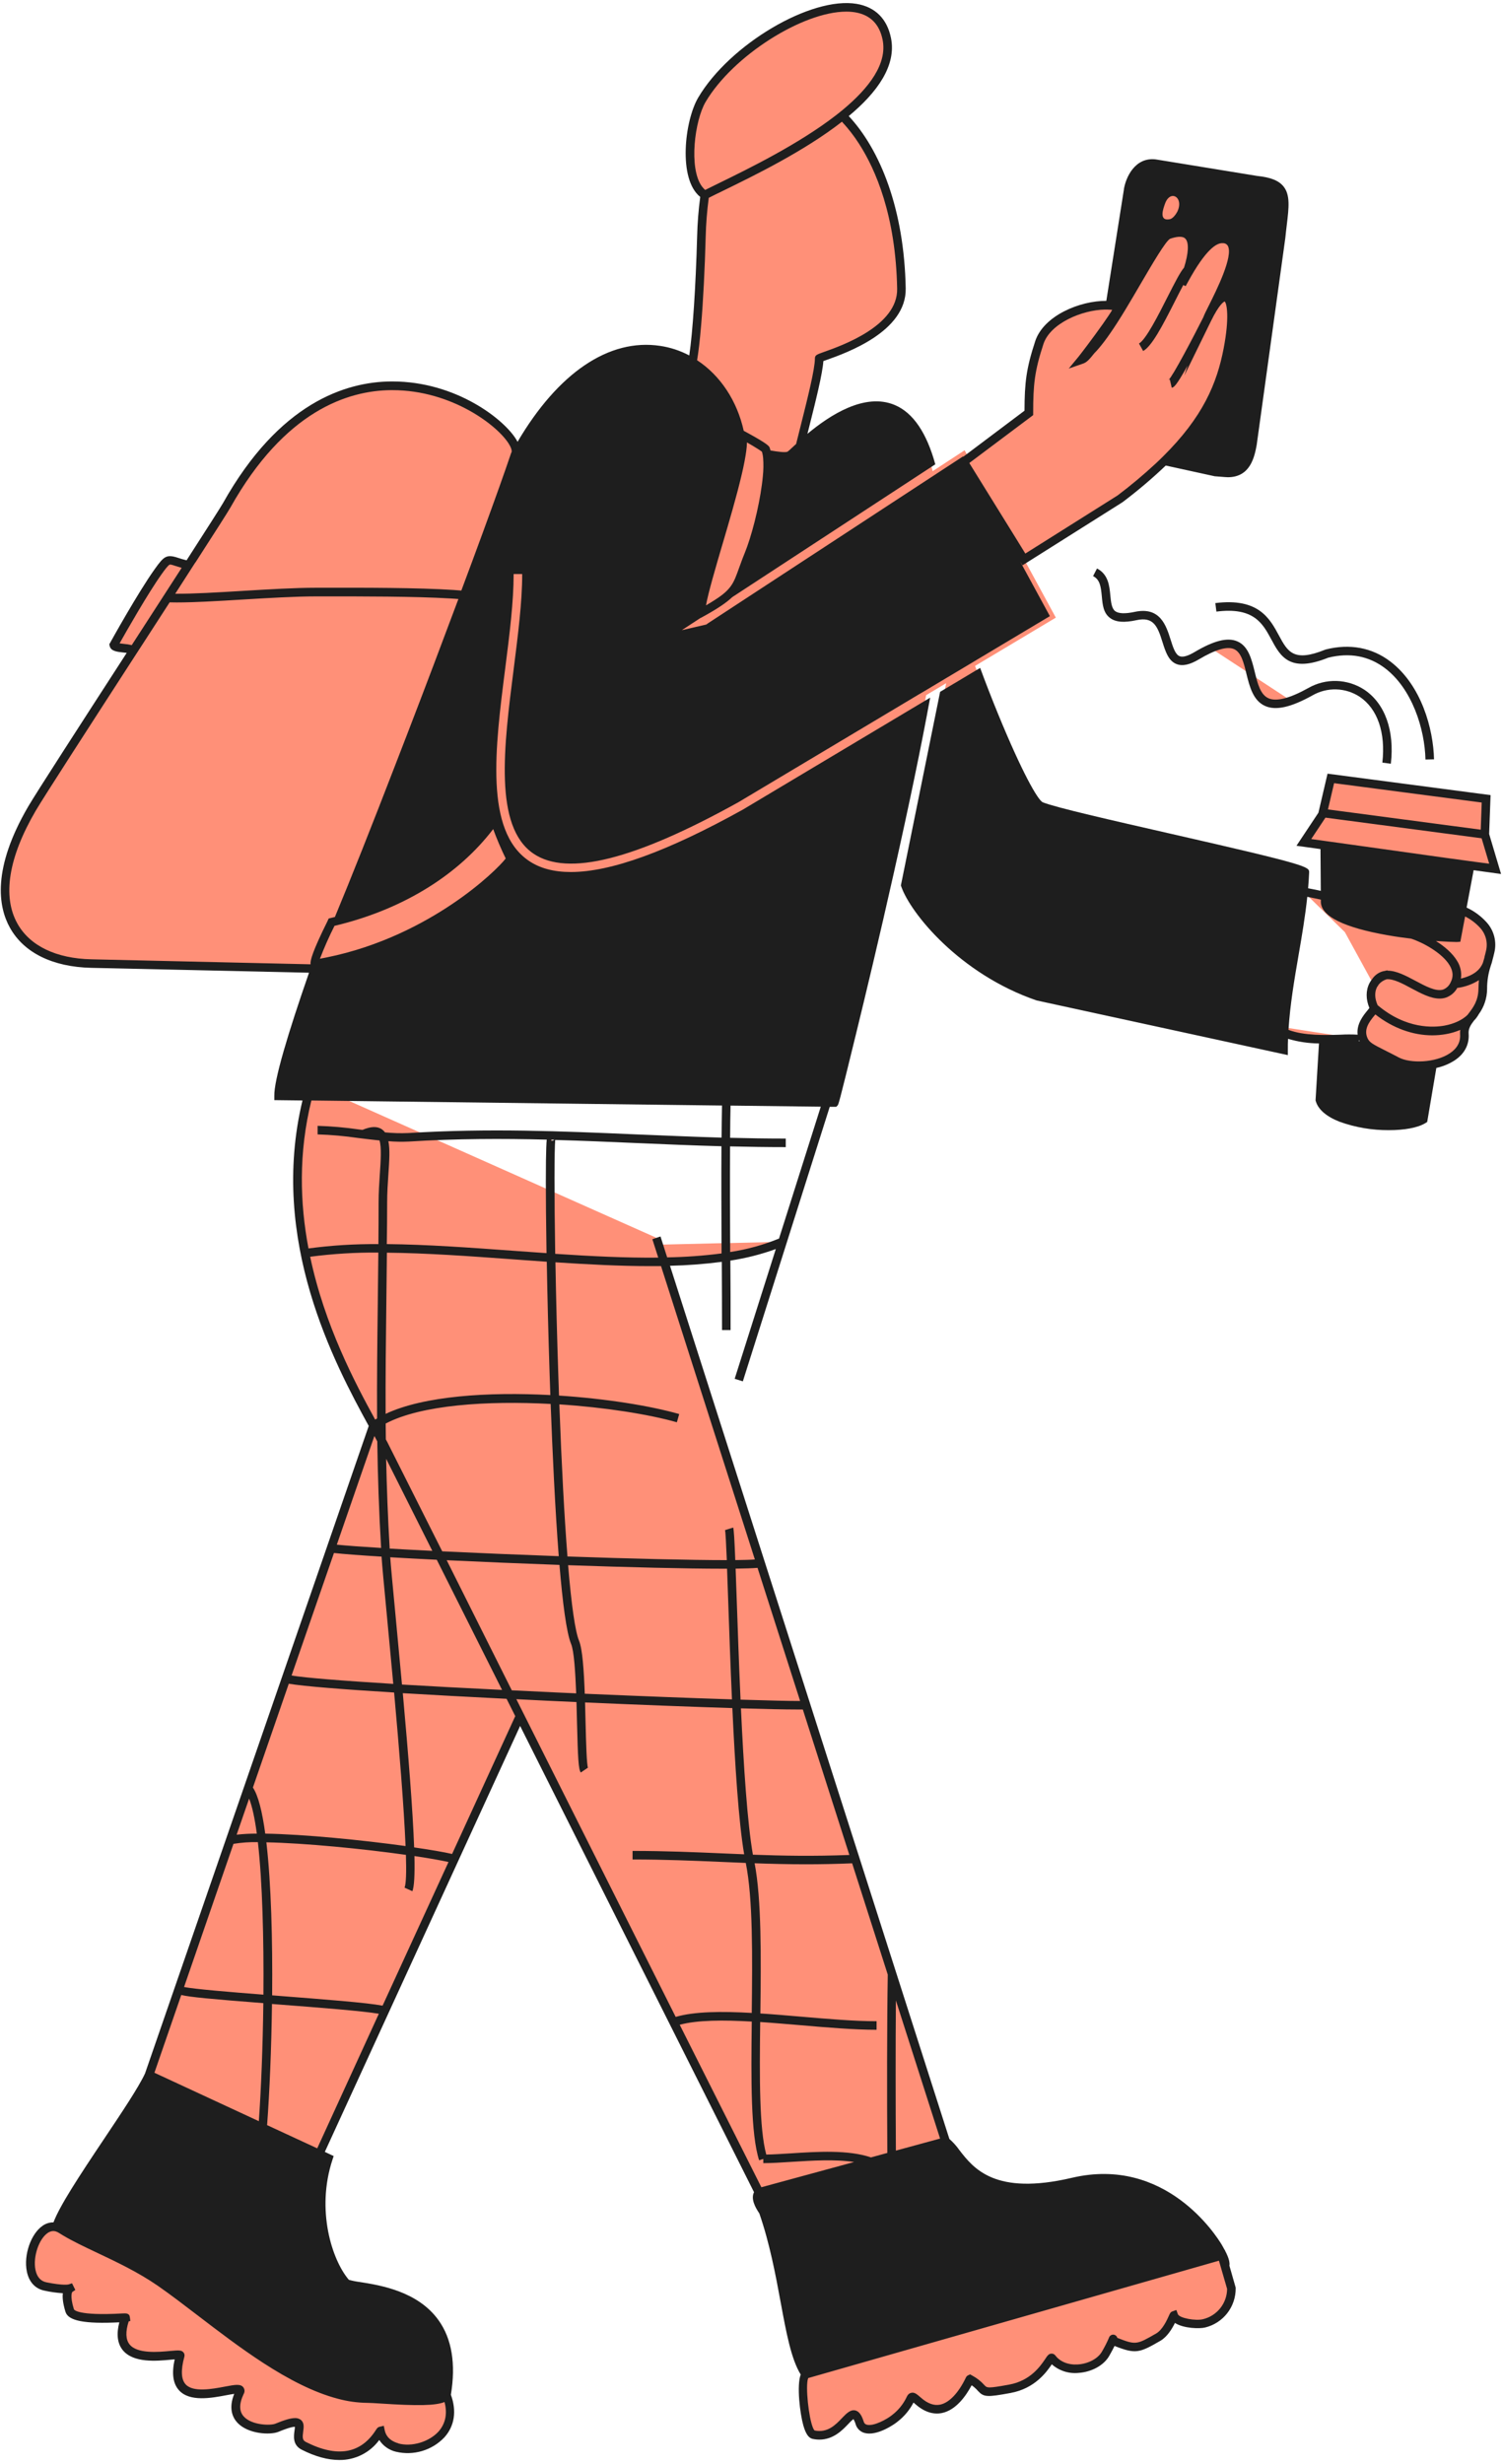 <svg width="150" height="246" viewBox="0 0 150 246" fill="none" xmlns="http://www.w3.org/2000/svg">
<g clip-path="url(#clip0_130_183)">
<path d="M90.41 88.372C91.309 90.967 96.083 96.879 103.662 99.478L128.185 104.808C128.185 104.237 128.206 103.669 128.235 103.104C130.715 104.21 134.514 103.521 135.743 103.73L128.273 102.575C128.631 97.3 130.114 92.264 130.318 87.09C130.346 86.399 106.688 81.603 103.989 80.479C102.792 79.98 99.376 71.98 97.376 66.483L105.443 61.663L102.273 55.841L111.866 49.793C113.422 48.623 114.905 47.361 116.308 46.012L121.374 47.119C121.39 47.119 122.506 47.213 122.642 47.213C124.366 47.213 124.808 45.872 125.094 44.358L127.951 23.711C128.325 19.957 129.034 18.337 125.509 17.976L115.388 16.327C113.159 16.055 112.665 18.969 112.677 18.971L110.863 30.466C108.444 30.302 104.625 31.676 103.801 34.193C102.907 36.933 102.758 38.264 102.758 41.207L96.748 45.724L96.331 44.956L93.142 47.042C90.375 35.724 82.663 42.007 79.887 44.539C80.704 41.202 81.803 37.15 81.803 35.78C81.803 35.597 90.108 33.594 90.016 28.812C89.862 20.712 87.328 14.777 84.112 11.565C87.048 9.207 89.094 6.56 88.558 3.889C87.099 -3.358 74.068 3.232 70.095 9.957C68.806 12.137 68.125 18.091 70.385 19.459C70.193 20.833 70.082 22.218 70.054 23.605C69.939 27.866 69.637 33.601 69.157 36.17C64.423 33.25 57.215 34.771 51.449 45.38C52.877 42.933 34.89 28.637 22.646 50.443C22.323 51.023 19.824 54.9 16.717 59.705C11.355 67.997 4.175 79.056 3.195 80.737C-2.589 90.645 1.714 96.045 9.124 96.21L31.457 96.708C29.259 102.996 27.787 107.826 27.824 109.417L30.767 109.453C29.328 115.031 29.516 120.349 30.46 125.127C31.933 132.508 35.257 138.595 37.32 142.364L37.282 142.389H37.334C37.612 142.896 37.868 143.361 38.091 143.78L38.106 144.024L37.282 142.389L14.888 207.175C13.397 210.401 6.533 219.375 5.639 222.343C3.345 221.732 1.716 227.698 4.538 228.272C8.853 229.152 5.854 227.148 6.959 230.681C7.341 231.903 12.894 231.323 12.508 231.402C10.55 237.058 18.139 234.658 17.985 235.192C16.152 241.865 24.604 237.442 23.937 238.839C22.212 242.447 26.688 242.787 27.645 242.385C31.641 240.735 28.725 243.363 30.337 244.182C36.006 247.06 37.856 242.735 37.987 242.704C38.69 246.134 46.665 244.416 44.602 239.117C46.548 227.73 35.194 228.647 34.556 227.913C32.859 225.961 31.053 220.808 32.809 215.473L31.885 215.056L51.906 171.382L50.79 169.185H50.85L75.787 218.891C75.555 219.167 75.42 219.642 76.204 220.789C78.483 227.292 78.571 234.357 80.45 237.056C79.824 237.646 80.381 242.895 81.215 243.075C84.266 243.742 84.996 239.288 85.843 241.894C86.312 243.338 88.719 241.99 89.388 241.423C91.522 239.628 90.562 238.729 91.707 239.728C94.796 242.422 96.821 237.555 96.852 237.542C98.852 238.656 97.292 239.15 100.848 238.501C103.976 237.93 104.861 235.192 105.04 235.429C106.387 237.202 109.513 236.583 110.408 235.012C111.603 232.898 110.871 233.607 111.38 233.807C113.465 234.626 113.674 234.51 115.664 233.358C116.629 232.802 117.159 231.212 117.213 231.194C117.497 231.976 119.547 232.155 120.237 231.982C121.023 231.792 121.721 231.341 122.217 230.703C122.713 230.064 122.977 229.276 122.967 228.468L122.308 226.201C122.861 225.575 117.282 215.479 107.128 217.859C97.1 220.211 96.095 214.95 94.425 213.824L85.395 185.605L66.321 125.97C68.388 125.947 70.451 125.79 72.498 125.5C72.51 128.003 72.523 130.462 72.523 132.8V125.5C74.459 125.243 76.352 124.731 78.154 123.978L72.523 124.114V114.02C74.467 114.072 76.439 114.103 78.46 114.103L72.523 113.941V109.957L83.326 110.087C83.338 110.087 89.474 86.009 92.492 69.403L94.49 68.21L90.41 88.372ZM110.537 32.508L110.435 33.159C110.001 33.8 109.513 34.404 108.975 34.963C108.717 35.223 108.408 35.753 108.02 35.886C108.145 35.749 109.516 33.966 110.537 32.508ZM38.106 143.803C38.248 144.07 38.379 144.32 38.494 144.549L43.708 154.96H43.612L38.1 144.028C38.108 143.951 38.106 143.878 38.106 143.803ZM44.571 239.181C44.285 239.525 43.307 239.653 42.118 239.675C43.438 239.536 44.356 239.336 44.56 239.181H44.571ZM50.571 168.723L43.806 155.304H43.901L50.633 168.72L50.571 168.723ZM72.496 113.936L64.364 113.711C67.034 113.824 69.728 113.936 72.485 114.009C72.46 117.271 72.473 120.706 72.485 124.105L65.772 124.266L65.551 123.578L55.378 119.048L55.09 113.457C54.984 113.44 54.938 115.526 54.948 118.856L42.771 113.434C44.796 113.34 46.779 113.294 48.736 113.284L42.02 113.1L33.887 109.478L72.537 109.957C72.513 111.236 72.496 112.57 72.485 113.936H72.496Z" fill="#FF9078"/>
<path d="M142.141 111.751L143.021 106.537L139.355 106.664L136.031 104.391L132.152 104.168L131.81 109.799C132.519 112.351 140.022 113.085 142.141 111.751Z" fill="#FF9078"/>
<path d="M132.907 77.718L132.073 81.313L130.217 84.107L132.302 84.397L132.338 89.48C131.866 89.359 131.201 89.209 130.181 89.029L134.31 93.065L137.174 98.293C136.828 98.919 136.807 99.743 137.226 100.616C137.364 100.902 135.412 102.155 136.183 103.83C136.527 104.572 137.205 104.735 139.52 105.953C141.449 106.973 146.469 106.276 146.252 103.225C146.206 102.566 146.511 102.105 146.878 101.611C147.046 101.446 147.19 101.257 147.305 101.05V101.05C147.806 100.382 148.08 99.572 148.087 98.737C148.089 97.893 148.23 97.054 148.504 96.255C148.569 96.088 148.619 95.915 148.655 95.738C148.713 95.53 148.771 95.309 148.83 95.046C149.268 93.104 147.968 91.749 146.002 90.875L146.836 86.414L149.32 86.758L148.292 83.317L148.423 79.755L132.907 77.718ZM138.394 97.346C137.985 97.462 137.621 97.7 137.351 98.028C137.463 97.844 137.615 97.687 137.795 97.569C137.976 97.451 138.18 97.375 138.394 97.346V97.346Z" fill="#FF9078"/>
<path d="M109.651 57.332C109.561 57.26 109.464 57.196 109.361 57.142L109.651 57.332Z" fill="#FF9078"/>
<path d="M120.94 64.727L124.923 67.334C124.444 65.376 124.047 63.386 120.94 64.727Z" fill="#FF9078"/>
<path d="M128.942 69.962L124.93 67.334C125.391 69.192 125.945 71.023 128.942 69.962Z" fill="#FF9078"/>
<path d="M48.74 113.294L55.095 113.467L64.365 113.711C59.164 113.503 54.052 113.261 48.74 113.294Z" fill="#FF9078"/>
<path d="M18.828 56.427C16.742 55.982 17.013 55.367 15.797 57.073C14.129 59.413 11.368 64.391 11.368 64.391C11.455 64.808 12.892 64.618 13.32 64.944L18.828 56.427Z" fill="#FF9078"/>
<path d="M132.577 77.242L131.666 81.14L129.474 84.439L131.874 84.771L131.904 88.942C131.564 88.865 131.149 88.777 130.636 88.683C130.679 88.164 130.717 87.64 130.738 87.121C130.761 86.533 130.765 86.393 116.765 83.204C111.151 81.924 105.347 80.602 104.139 80.099C103.643 79.891 102.039 77.05 99.691 71.323C99.036 69.728 98.415 68.124 97.885 66.683L97.509 66.906L97.138 67.129L94.88 68.479L94.383 68.775L93.887 69.071L89.991 88.287L89.968 88.401L90.006 88.512C90.93 91.177 95.845 97.25 103.524 99.882L128.613 105.34V104.808C128.613 104.443 128.613 104.078 128.633 103.713C129.636 104.012 130.676 104.167 131.722 104.174L131.38 109.855L131.399 109.924C131.632 110.758 132.462 111.48 133.797 111.999C135.372 112.562 137.034 112.844 138.706 112.833C140.229 112.833 141.601 112.597 142.366 112.118L142.529 112.016L143.443 106.62C144.078 106.483 144.685 106.236 145.236 105.89C146.252 105.229 146.746 104.297 146.669 103.198C146.633 102.7 146.861 102.343 147.197 101.901C147.386 101.71 147.548 101.493 147.678 101.257C148.211 100.53 148.502 99.655 148.512 98.754C148.505 97.954 148.631 97.159 148.886 96.401L148.898 96.358C148.96 96.194 149.01 96.026 149.046 95.855C149.105 95.647 149.165 95.409 149.226 95.138C149.361 94.602 149.361 94.042 149.226 93.506C149.091 92.971 148.825 92.477 148.452 92.07C147.894 91.455 147.218 90.959 146.465 90.61L147.167 86.879L149.906 87.259L148.715 83.263L148.859 79.382L132.577 77.242ZM147.334 86.049L144.275 85.632L134.809 84.306L132.723 84.016L132.306 83.957L131.876 83.897L130.948 83.77L132.369 81.632L147.964 83.692L148.721 86.231L147.334 86.049ZM147.974 80.124L147.876 82.835L132.619 80.812L133.232 78.191L147.974 80.124ZM128.677 102.821C128.838 100.27 129.27 97.757 129.691 95.313C130.018 93.423 130.348 91.486 130.554 89.536C131.124 89.642 131.562 89.745 131.91 89.82V90.103C131.999 91.503 134.235 92.606 138.554 93.367C139.351 93.509 140.154 93.621 140.919 93.713C142.068 94.078 144.022 95.131 144.767 96.372C145.121 96.965 145.159 97.515 144.88 98.053C144.809 98.222 144.705 98.376 144.573 98.504C144.441 98.632 144.285 98.732 144.114 98.798C143.403 99.019 142.36 98.46 141.351 97.92C140.408 97.417 139.441 96.9 138.56 96.912V96.871C138.469 96.889 138.381 96.91 138.296 96.935C138.201 96.949 138.108 96.97 138.016 96.998C137.602 97.136 137.247 97.412 137.011 97.78C136.913 97.901 136.827 98.033 136.756 98.172C136.392 98.894 136.396 99.763 136.756 100.635C136.711 100.696 136.648 100.771 136.592 100.844C136.175 101.348 135.453 102.212 135.582 103.3C135.019 103.268 134.454 103.268 133.891 103.3C132.377 103.346 130.262 103.417 128.677 102.821ZM135.72 103.82C135.735 103.863 135.753 103.907 135.772 103.951H135.697L135.72 103.82ZM145.816 103.254C145.87 104.036 145.518 104.681 144.773 105.169C143.313 106.128 140.846 106.174 139.714 105.586C139.159 105.292 138.69 105.056 138.314 104.867C137.092 104.251 136.767 104.074 136.577 103.663C136.177 102.798 136.696 102.066 137.259 101.39L137.353 101.279C139.088 102.641 141.086 103.365 143.038 103.365C143.505 103.365 143.97 103.323 144.429 103.24C144.911 103.154 145.382 103.015 145.833 102.823C145.812 102.966 145.807 103.11 145.816 103.254V103.254ZM147.649 98.727C147.624 99.93 147.126 100.581 146.642 101.213L146.548 101.334C146.041 101.828 145.224 102.216 144.268 102.393C143.207 102.589 140.439 102.777 137.578 100.353C137.284 99.697 137.259 99.061 137.516 98.554C137.516 98.535 137.539 98.516 137.549 98.495H137.566C137.603 98.424 137.645 98.354 137.691 98.287C137.897 98.042 138.169 97.862 138.475 97.77C139.14 97.705 140.058 98.187 140.948 98.671C141.897 99.177 142.871 99.697 143.768 99.697C143.971 99.698 144.174 99.668 144.369 99.609C144.876 99.439 145.299 99.079 145.549 98.606V98.633C146.312 98.531 147.044 98.267 147.695 97.857C147.674 98.112 147.657 98.395 147.649 98.727V98.727ZM147.812 92.631C148.095 92.938 148.297 93.311 148.4 93.716C148.502 94.121 148.501 94.545 148.398 94.95C148.352 95.159 148.306 95.334 148.26 95.503C148.26 95.542 148.246 95.584 148.239 95.626C148.185 95.817 148.133 95.991 148.083 96.153C147.831 96.754 147.259 97.375 145.897 97.697C145.986 97.081 145.85 96.454 145.514 95.93C145.059 95.173 144.262 94.489 143.401 93.947C144.41 94.02 145.159 94.047 145.422 94.047H145.509L145.839 94.024L146.316 91.499C146.88 91.781 147.387 92.165 147.812 92.631Z" fill="#1E1E1E"/>
<path d="M123.403 228.451V228.391L122.777 226.199C122.821 225.959 122.777 225.523 122.344 224.704L122.325 224.641H122.31C122.229 224.485 122.135 224.316 122.025 224.13C121.478 223.212 116.412 215.231 107.049 217.427C99.353 219.233 97.224 216.485 95.814 214.666C95.525 214.255 95.188 213.879 94.811 213.546L66.911 126.372C68.641 126.333 70.367 126.202 72.083 125.98C72.096 128.353 72.106 130.606 72.106 132.793H72.961C72.961 130.566 72.961 128.274 72.938 125.855C74.486 125.621 76.006 125.234 77.478 124.702L73.37 137.655L74.185 137.911L82.863 110.499H83.516L83.643 110.372C83.733 110.283 83.774 110.241 85.478 103.265C86.412 99.451 87.82 93.582 89.232 87.288C90.795 80.336 92.015 74.458 92.892 69.653L92.4 69.947L91.908 70.241L74.202 80.821C66.694 84.992 61.005 87.061 57.007 87.061C55.307 87.061 53.909 86.687 52.813 85.941C48.386 82.942 49.441 74.679 50.461 66.679C50.894 63.282 51.295 60.074 51.295 57.313H52.15C52.15 60.128 51.733 63.361 51.301 66.787C50.315 74.527 49.293 82.529 53.284 85.231C56.679 87.526 63.378 85.847 73.766 80.078L91.745 69.336L92.104 69.127L92.137 69.109L92.596 68.835L93.086 68.541L94.11 67.93L94.606 67.632L95.103 67.336L96.834 66.303L97.207 66.08L97.58 65.855L104.848 61.513L101.881 56.062L102.114 56.439L102.356 56.287L102.719 56.057L102.819 55.995L112.077 50.156L112.108 50.135C113.615 49 115.055 47.78 116.421 46.479L121.328 47.553H121.361L121.624 47.574C122.216 47.622 122.533 47.645 122.625 47.645C124.894 47.645 125.288 45.559 125.499 44.441L128.36 23.765C128.406 23.294 128.46 22.856 128.508 22.45C128.717 20.719 128.863 19.469 128.185 18.621C127.712 18.03 126.898 17.703 125.549 17.565L115.424 15.914C113.324 15.659 112.421 17.751 112.239 18.892C112.238 18.904 112.238 18.915 112.239 18.927L110.485 30.037C107.87 30.016 104.229 31.497 103.38 34.072C102.485 36.812 102.323 38.187 102.314 41.004L96.892 45.079L96.798 45.15L96.452 45.409L96.2 45.599L96.181 45.563L93.624 47.232L93.251 47.478L92.876 47.722L88.767 50.408L88.379 50.662L70.652 62.262C70.595 62.325 70.516 62.365 70.431 62.374L68.091 62.915L69.954 61.697V61.707L70.304 61.515C71.687 60.75 72.546 60.168 73.126 59.617L92.669 46.837L93.038 46.596L93.405 46.356C92.536 43.194 91.186 41.211 89.366 40.439C86.337 39.154 82.813 41.499 80.636 43.313C80.688 43.104 80.738 42.906 80.79 42.702C81.48 39.951 82.135 37.342 82.227 36.049L82.544 35.937C84.521 35.236 90.534 33.104 90.45 28.796C90.3 20.9 87.914 14.967 84.761 11.588C87.603 9.228 89.532 6.558 88.982 3.805C88.596 1.882 87.412 0.702 85.555 0.387C81.005 -0.382 72.871 4.423 69.731 9.738C68.373 12.033 67.689 17.884 69.929 19.659C69.756 20.963 69.653 22.275 69.62 23.59C69.48 28.712 69.176 33.161 68.836 35.488C67.93 35.008 66.949 34.685 65.935 34.533C60.8 33.755 55.716 37.259 51.687 44.11C51.662 44.06 51.633 44.01 51.603 43.957C50.415 41.899 45.556 38.083 39.18 38.083H39.078C34.504 38.112 27.877 40.241 22.273 50.224C22.037 50.641 20.605 52.873 18.632 55.941C18.279 55.853 18.006 55.766 17.781 55.693C16.636 55.317 16.377 55.519 15.449 56.823C13.781 59.157 11.107 63.978 10.995 64.183L10.917 64.32L10.949 64.477C11.059 65.013 11.687 65.077 12.294 65.14C12.392 65.15 12.525 65.163 12.655 65.181C8.077 72.255 3.595 79.19 2.824 80.51C-0.809 86.735 -0.175 90.535 0.995 92.627C2.39 95.129 5.274 96.541 9.113 96.627L30.861 97.113C28.753 103.188 27.357 107.828 27.395 109.417V109.834L30.208 109.868C26.844 123.861 33.426 136.162 36.824 142.364L14.482 207.014C13.835 208.403 12.173 210.885 10.415 213.513C7.835 217.365 5.971 220.214 5.339 221.878C4.954 221.871 4.577 221.987 4.263 222.209C3.09 223.006 2.35 225.129 2.678 226.766C2.886 227.821 3.512 228.505 4.442 228.693C5.046 228.827 5.66 228.912 6.277 228.95C6.223 229.367 6.277 229.955 6.54 230.812C6.821 231.711 8.434 232.026 11.916 231.855C11.614 233.025 11.722 233.94 12.235 234.603C13.289 235.942 15.647 235.719 17.057 235.586L17.445 235.552C17.13 236.973 17.278 237.99 17.889 238.654C18.965 239.821 21.143 239.408 22.582 239.137C22.851 239.087 23.157 239.029 23.391 238.998C22.805 240.457 23.232 241.375 23.718 241.888C24.792 243.025 27.001 243.119 27.797 242.791C28.899 242.337 29.301 242.28 29.449 242.289C29.445 242.412 29.432 242.536 29.412 242.658C29.337 243.198 29.203 244.105 30.133 244.574C31.485 245.26 32.744 245.6 33.887 245.6C34.663 245.609 35.429 245.432 36.123 245.084C36.816 244.737 37.417 244.229 37.875 243.602C38.258 244.195 38.856 244.615 39.543 244.777C40.405 244.982 41.306 244.956 42.156 244.703C43.005 244.451 43.774 243.979 44.383 243.335C45.397 242.209 45.622 240.704 45.028 239.085C45.537 235.999 45.122 233.494 43.793 231.642C41.72 228.749 37.971 228.153 35.954 227.834C35.578 227.787 35.206 227.713 34.84 227.613C33.157 225.644 31.545 220.654 33.203 215.617L33.322 215.256L32.44 214.839L51.943 172.314L75.301 218.862C74.969 219.546 75.42 220.374 75.831 220.979C76.873 223.982 77.455 227.11 77.966 229.876C78.525 232.898 79.009 235.523 79.964 237.069C79.547 238.166 79.895 240.975 80.223 242.14C80.463 242.975 80.742 243.392 81.134 243.488C81.365 243.539 81.601 243.565 81.837 243.565C83.234 243.565 84.15 242.601 84.727 241.992C84.88 241.82 85.047 241.66 85.226 241.515C85.323 241.672 85.398 241.843 85.447 242.022C85.507 242.231 85.621 242.422 85.776 242.576C85.931 242.73 86.123 242.841 86.333 242.9C87.545 243.244 89.305 242.065 89.67 241.744C90.317 241.237 90.849 240.597 91.228 239.867L91.436 240.042C92.302 240.8 93.188 241.085 94.068 240.91C95.482 240.62 96.483 239.179 97.034 238.14C97.266 238.298 97.477 238.486 97.66 238.699C98.239 239.325 98.546 239.35 100.926 238.908C103.343 238.466 104.517 236.822 105.04 236.047C105.401 236.366 105.823 236.607 106.282 236.755C106.74 236.903 107.224 236.954 107.703 236.906C109.036 236.816 110.244 236.145 110.78 235.198C111.024 234.764 111.197 234.445 111.305 234.214C113.424 235.048 113.795 234.906 115.879 233.703C116.579 233.298 117.053 232.487 117.338 231.917C118.208 232.476 119.806 232.508 120.348 232.372C121.226 232.161 122.006 231.658 122.561 230.946C123.116 230.234 123.413 229.354 123.403 228.451V228.451ZM96.865 46.178L97.211 45.92L97.305 45.849L103.18 41.444V41.236C103.18 38.374 103.32 37.052 104.202 34.354C104.886 32.268 108.077 30.94 110.36 30.906C110.508 30.906 110.65 30.906 110.79 30.917C110.886 30.917 110.98 30.925 111.071 30.942C110.978 31.104 110.846 31.309 110.692 31.538C110.538 31.768 110.337 32.062 110.131 32.354C109.178 33.703 107.922 35.355 107.701 35.622L106.732 36.796L108.173 36.297C108.558 36.164 108.844 35.809 109.074 35.526C109.153 35.428 109.228 35.334 109.282 35.271C109.432 35.123 109.587 34.95 109.743 34.767C109.899 34.583 110.1 34.335 110.283 34.093C110.467 33.851 110.65 33.597 110.838 33.325C111.858 31.866 112.942 30.001 113.939 28.293C115.049 26.397 116.427 24.037 116.859 23.836C117.386 23.655 118.079 23.505 118.385 23.836C118.757 24.229 118.692 25.311 118.246 26.719C117.87 27.154 117.368 28.135 116.602 29.638C115.691 31.44 114.444 33.907 113.747 34.297L114.164 35.044C115.021 34.564 116.031 32.66 117.363 30.024C117.639 29.48 117.918 28.927 118.171 28.456L118.408 28.568L118.602 28.212C120.419 24.865 121.522 24.224 122.123 24.279C122.221 24.274 122.319 24.296 122.406 24.342C122.493 24.388 122.566 24.457 122.617 24.541C123.192 25.584 121.468 29.006 120.74 30.47C120.46 31.027 120.254 31.436 120.171 31.676C119.159 33.688 117.119 37.565 116.702 37.932C116.739 37.907 116.78 37.888 116.823 37.878L117.017 38.712C117.226 38.664 117.42 38.616 118.602 36.493L118.275 37.499L120.946 32.037C121.766 30.368 122.214 30.128 122.304 30.097C122.527 30.306 122.79 31.707 122.206 34.764C121.528 38.31 120.12 41.636 116.158 45.563C116.039 45.682 115.918 45.801 115.793 45.92L115.418 46.276C114.204 47.401 112.934 48.464 111.614 49.461L102.417 55.252L102.396 55.265L101.528 53.857L97.512 47.376L96.805 46.231L96.865 46.178ZM117.562 21.152C117.428 21.417 117.115 21.826 116.838 21.882C115.662 22.122 116.196 20.773 116.339 20.356C116.861 18.856 118.285 19.703 117.562 21.159V21.152ZM117.624 231.025L117.478 230.624L117.078 230.768C116.894 230.833 116.838 230.964 116.74 231.185C116.567 231.571 116.114 232.597 115.459 232.971C113.526 234.086 113.439 234.138 111.582 233.406C111.56 233.322 111.512 233.246 111.446 233.189C111.379 233.132 111.296 233.096 111.209 233.087C111.106 233.078 111.004 233.105 110.919 233.164C110.834 233.223 110.772 233.309 110.744 233.408C110.54 233.882 110.306 234.342 110.043 234.785C109.651 235.477 108.692 235.99 107.653 236.061C106.696 236.126 105.872 235.798 105.391 235.162C105.347 235.104 105.289 235.056 105.223 235.025C105.157 234.993 105.084 234.978 105.011 234.981C104.738 234.981 104.594 235.19 104.385 235.513C103.908 236.218 102.915 237.684 100.784 238.074C98.652 238.464 98.573 238.416 98.304 238.122C97.955 237.73 97.538 237.405 97.074 237.16L96.88 237.054L96.671 237.15C96.562 237.205 96.479 237.3 96.438 237.415C95.712 238.92 94.784 239.89 93.891 240.072C93.286 240.197 92.64 239.969 91.993 239.398C91.558 239.018 91.336 238.829 91.024 238.889C90.711 238.95 90.606 239.179 90.5 239.408C90.171 240.066 89.698 240.641 89.117 241.091C88.6 241.525 87.228 242.268 86.561 242.076C86.484 242.057 86.415 242.017 86.36 241.961C86.306 241.904 86.268 241.834 86.252 241.757C86.093 241.269 85.868 240.758 85.407 240.651C84.946 240.545 84.538 240.941 84.1 241.402C83.455 242.082 82.652 242.923 81.349 242.654C80.905 242.222 80.5 239.183 80.621 237.878C80.629 237.719 80.661 237.562 80.715 237.413H80.742L81.218 237.277L121.73 225.703L121.837 226.068L121.968 226.518L122.095 226.96L122.548 228.518C122.541 229.218 122.301 229.896 121.866 230.443C121.43 230.991 120.824 231.378 120.143 231.542C119.426 231.73 117.774 231.446 117.624 231.031V231.025ZM89.47 214.712C89.439 210.018 89.434 204.328 89.47 199.721L93.883 213.509L89.47 214.712ZM88.617 214.943L86.982 215.39C84.717 214.618 81.612 214.816 78.999 214.985C78.11 215.041 77.266 215.096 76.525 215.108C75.818 212.518 75.852 207.379 75.918 201.874C77.24 201.961 78.602 202.082 79.954 202.193C82.577 202.418 85.29 202.649 87.541 202.649V201.794C85.326 201.794 82.744 201.573 80.033 201.342C78.663 201.225 77.278 201.106 75.935 201.019C76.002 195.425 76.06 189.68 75.362 186.024C77.03 186.082 78.698 186.126 80.479 186.126C81.939 186.126 83.464 186.097 85.101 186.028L88.659 197.144C88.577 202.136 88.577 209.298 88.615 214.95L88.617 214.943ZM39.476 161.021C39.222 158.362 39.024 156.257 38.971 155.475C40.371 155.557 41.941 155.64 43.62 155.724L50.139 168.716C46.386 168.533 43.026 168.353 40.144 168.182C39.931 165.849 39.706 163.438 39.476 161.021ZM38.581 130.222C38.602 128.537 38.621 126.818 38.638 125.065C42.634 125.102 46.957 125.417 51.199 125.726L54.605 125.97C54.669 129.542 54.765 133.402 54.886 137.1C54.909 137.79 54.934 138.52 54.961 139.281C48.771 138.95 42.315 139.361 38.511 141.158C38.494 137.496 38.536 133.905 38.581 130.222V130.222ZM38.663 120.051C38.663 119.083 38.725 118.143 38.788 117.234C38.88 115.878 38.955 114.754 38.788 113.934C39.462 113.991 40.138 114.003 40.813 113.972C45.61 113.674 50.123 113.667 54.6 113.778C54.532 114.524 54.486 116.328 54.525 120.919C54.538 122.239 54.556 123.646 54.579 125.11L51.243 124.873C46.986 124.562 42.65 124.247 38.627 124.207C38.651 122.848 38.663 121.462 38.663 120.051V120.051ZM55.038 113.884L55.053 113.788H55.364C55.319 113.826 55.267 113.854 55.211 113.871C55.155 113.887 55.096 113.892 55.038 113.884ZM55.81 155.367C51.814 155.223 47.752 155.054 44.164 154.883L38.876 144.368C38.773 144.159 38.667 143.94 38.534 143.707C38.534 143.177 38.521 142.65 38.517 142.124C42.083 140.247 48.684 139.83 54.992 140.168C55.17 144.904 55.434 150.641 55.801 155.367H55.81ZM38.563 145.644L43.174 154.835C41.637 154.76 40.204 154.683 38.917 154.61C38.734 151.49 38.623 148.524 38.563 145.644ZM44.611 155.769C48.112 155.936 52.029 156.099 55.872 156.237C56.185 160.005 56.571 163.008 57.036 164.136C57.326 164.837 57.453 166.866 57.541 169.06L55.455 168.967C53.957 168.9 52.508 168.83 51.111 168.758L44.611 155.769ZM72.723 159.847C72.823 162.766 72.944 166.212 73.099 169.663C69.218 169.538 64.081 169.344 58.398 169.098C58.312 166.758 58.169 164.637 57.827 163.809C57.441 162.873 57.069 160.264 56.734 156.266C62.752 156.474 68.525 156.616 72.206 156.616H72.609C72.644 157.594 72.684 158.695 72.723 159.847ZM57.57 169.93C57.591 170.631 57.608 171.334 57.624 172.001C57.714 175.605 57.77 176.627 58 176.964L58.709 176.483L58.725 176.514C58.584 176.172 58.529 173.945 58.479 171.98C58.463 171.319 58.446 170.639 58.427 169.968C63.898 170.207 69.128 170.406 73.138 170.531C73.403 176.251 73.764 181.886 74.317 185.129L72.127 185.037C69.332 184.916 66.44 184.791 63.172 184.791V185.646C66.423 185.646 69.303 185.771 72.089 185.89L74.477 185.99C75.199 189.536 75.14 195.327 75.074 200.966C72.089 200.798 69.362 200.814 67.478 201.363L51.566 169.644C53.56 169.749 55.576 169.842 57.57 169.93ZM75.19 185.169C74.636 182.011 74.264 176.339 73.996 170.558C76.431 170.629 78.342 170.67 79.476 170.67C79.76 170.67 79.993 170.67 80.175 170.67L84.823 185.196C81.24 185.334 78.187 185.279 75.19 185.169ZM73.956 169.69C73.799 166.222 73.68 162.758 73.578 159.817C73.535 158.566 73.497 157.498 73.464 156.61C74.431 156.599 75.18 156.572 75.653 156.531L79.906 169.822C78.988 169.828 76.886 169.782 73.956 169.69V169.69ZM75.386 155.696C74.936 155.73 74.273 155.749 73.43 155.757C73.347 153.644 73.291 152.743 73.222 152.506L72.406 152.762C72.458 152.971 72.519 154.122 72.584 155.761C68.961 155.761 62.949 155.615 56.671 155.396C56.362 151.475 56.087 146.345 55.86 140.21C60.448 140.51 64.782 141.198 67.597 141.997L67.831 141.175C64.896 140.341 60.475 139.634 55.827 139.332C55.806 138.745 55.785 138.153 55.766 137.551C55.626 133.398 55.53 129.463 55.47 126.026C58.686 126.235 61.877 126.406 64.903 126.406C65.278 126.406 65.647 126.406 66.016 126.406L75.386 155.696ZM66.627 125.532L65.962 123.446L65.149 123.722L65.737 125.557C62.467 125.592 58.974 125.415 55.447 125.179C55.347 119.15 55.361 114.814 55.447 113.811C58.158 113.886 60.869 114.003 63.622 114.122C66.375 114.241 69.174 114.36 72.048 114.439C72.025 117.905 72.048 121.557 72.06 125.138C70.259 125.372 68.446 125.503 66.629 125.532H66.627ZM77.799 123.655C76.232 124.294 74.595 124.745 72.921 124.998C72.903 121.465 72.886 117.868 72.909 114.454C74.732 114.497 76.584 114.527 78.471 114.527V113.672C76.594 113.672 74.738 113.642 72.915 113.596C72.915 112.502 72.938 111.428 72.957 110.381L81.968 110.489L77.799 123.655ZM9.132 95.776C5.608 95.699 2.982 94.433 1.741 92.212C0.219 89.501 0.849 85.597 3.562 80.95C4.327 79.64 8.838 72.664 13.428 65.567L13.77 65.04L14.29 64.239C15.195 62.837 16.091 61.455 16.942 60.137C17.17 60.137 17.403 60.147 17.651 60.147C19.453 60.147 21.81 60.005 24.281 59.855C26.832 59.703 29.47 59.544 31.555 59.544H32.723C35.806 59.544 41.424 59.53 45.028 59.753L45.474 59.782L45.779 59.805C44.191 64.053 42.442 68.689 40.707 73.188C40.29 74.278 39.873 75.361 39.455 76.427C37.161 82.374 34.99 87.843 33.445 91.551L33.299 91.584L33.028 91.651L32.83 91.697L32.74 91.876V91.895C31.184 95.023 30.963 95.93 31.013 96.274L9.132 95.776ZM19.522 56.151C21.42 53.207 22.782 51.079 23.017 50.658C28.421 41.033 34.738 38.979 39.076 38.952H39.188C45.145 38.952 49.804 42.552 50.867 44.4C51.128 44.85 51.124 45.094 51.076 45.169L51.038 45.248C51.036 45.259 51.032 45.27 51.028 45.28C50.727 46.172 50.337 47.292 49.874 48.593C48.888 51.355 47.566 54.971 46.071 58.961L45.783 58.938L45.337 58.904C41.758 58.664 36.102 58.675 32.709 58.681H31.555C29.445 58.681 26.794 58.84 24.231 58.994C21.668 59.148 19.282 59.294 17.499 59.279L19.168 56.681L19.518 56.139L19.522 56.151ZM45.117 90.283C42.35 92.141 38 94.504 32.605 95.59L32.285 95.653L32.077 95.692L31.95 95.719C32.381 94.597 32.868 93.498 33.41 92.424H33.441L33.541 92.401L34.06 92.272C40.463 90.627 45.812 87.284 49.253 82.775C49.621 83.774 50.038 84.754 50.504 85.711C50.033 86.329 48.127 88.268 45.117 90.283ZM85.412 1.232C86.909 1.486 87.829 2.41 88.144 3.976C88.621 6.36 86.807 8.773 84.146 10.981L83.797 11.263C83.687 11.353 83.572 11.442 83.457 11.53C79.728 14.414 74.698 16.869 71.82 18.276L70.942 18.708L70.477 18.938L70.425 18.965C70.301 18.858 70.19 18.738 70.094 18.606C68.763 16.788 69.382 12.014 70.467 10.176C73.205 5.542 80.185 1.161 84.511 1.161C84.812 1.159 85.114 1.183 85.412 1.232V1.232ZM70.016 32.514C70.225 30.074 70.388 26.833 70.475 23.626C70.508 22.33 70.61 21.036 70.782 19.751C71.178 19.542 71.653 19.319 72.196 19.054C75.351 17.513 80.344 15.075 84.083 12.153C84.715 12.831 85.284 13.564 85.783 14.345C87.451 16.929 89.457 21.538 89.595 28.831C89.666 32.523 84.091 34.5 82.258 35.148C81.568 35.394 81.382 35.459 81.382 35.791C81.382 36.85 80.659 39.73 79.96 42.512C79.806 43.138 79.651 43.738 79.507 44.322C79.353 44.464 79.211 44.596 79.09 44.708C78.913 44.873 78.73 45.044 78.673 45.079C78.479 45.213 77.649 45.096 76.948 44.975C76.926 44.883 76.899 44.791 76.867 44.702C76.811 44.556 76.734 44.354 74.646 43.213L74.29 43.019L74.279 43.036C73.612 39.999 71.92 37.474 69.616 35.964C69.751 35.182 69.885 34.08 70.016 32.506V32.514ZM72.154 54.331C72.828 52.037 73.551 49.582 74.031 47.549C74.066 47.407 74.098 47.267 74.129 47.132C74.16 46.996 74.196 46.835 74.227 46.691C74.321 46.254 74.4 45.843 74.46 45.469C74.486 45.321 74.506 45.179 74.523 45.042C74.54 44.904 74.558 44.752 74.571 44.625C74.584 44.498 74.594 44.312 74.596 44.172C74.805 44.293 75.026 44.416 75.222 44.535L75.558 44.744C75.741 44.852 75.92 44.969 76.091 45.096C76.109 45.154 76.126 45.217 76.141 45.284C76.175 45.431 76.198 45.581 76.212 45.732C76.257 46.334 76.247 46.94 76.183 47.54C76.169 47.684 76.154 47.83 76.137 47.98C76.121 48.13 76.104 48.262 76.085 48.397C75.774 50.739 75.042 53.582 74.375 55.209C74.125 55.811 73.958 56.31 73.791 56.75C73.276 58.189 73.049 58.835 71.42 59.878C71.155 60.051 70.855 60.235 70.508 60.435C70.711 59.234 71.499 56.556 72.154 54.322V54.331ZM12.379 64.285C12.256 64.272 12.085 64.254 11.943 64.231C12.611 63.046 14.769 59.246 16.146 57.315C16.463 56.869 16.771 56.462 16.93 56.379C17.009 56.341 17.153 56.379 17.516 56.502C17.685 56.556 17.891 56.623 18.142 56.694L13.155 64.41C12.9 64.346 12.641 64.305 12.379 64.285ZM31.095 109.87L72.104 110.374C72.083 111.417 72.07 112.487 72.062 113.578C69.199 113.496 66.406 113.369 63.668 113.261C56.039 112.933 48.834 112.623 40.771 113.121C39.997 113.155 39.221 113.133 38.45 113.054C38.365 112.937 38.262 112.835 38.144 112.752C37.681 112.429 37.04 112.449 36.196 112.806L35.873 112.766C34.496 112.565 33.109 112.443 31.718 112.401V113.257C33.074 113.298 34.426 113.418 35.768 113.615C36.479 113.703 37.201 113.79 37.902 113.861C38.11 114.547 38.023 115.88 37.935 117.179C37.875 118.061 37.808 119.056 37.808 120.055C37.808 121.465 37.802 122.85 37.789 124.21C35.454 124.188 33.121 124.332 30.807 124.641C29.95 120.107 29.804 115.106 31.095 109.876V109.87ZM30.976 125.471C33.232 125.174 35.507 125.035 37.783 125.054C37.769 126.806 37.75 128.523 37.727 130.205C37.678 134.043 37.635 137.782 37.658 141.609C37.593 141.649 37.528 141.688 37.466 141.73C35.459 138.068 32.427 132.351 30.976 125.478V125.471ZM37.389 143.369L37.678 143.907C37.727 147.315 37.839 150.823 38.06 154.543C36.119 154.424 34.58 154.314 33.637 154.216L37.389 143.369ZM33.351 155.048C34.317 155.156 35.981 155.279 38.11 155.411V155.484C38.158 156.253 38.35 158.282 38.617 161.087C38.803 163.044 39.034 165.492 39.274 168.116C34.075 167.797 30.548 167.511 29.117 167.281L33.351 155.048ZM28.84 168.099C30.348 168.358 34.285 168.666 39.359 168.977C39.847 174.399 40.342 180.395 40.502 184.305C36.227 183.717 30.383 183.127 26.49 183.067C26.194 180.893 25.791 179.261 25.257 178.464L28.84 168.099ZM24.878 179.569C25.191 180.351 25.445 181.557 25.647 183.067C24.974 183.063 24.302 183.098 23.633 183.171L24.878 179.569ZM23.316 184.086C24.121 183.954 24.938 183.897 25.754 183.917C26.206 187.88 26.352 193.559 26.306 199.142C22.984 198.883 19.474 198.593 18.381 198.378L23.316 184.086ZM18.102 199.175C18.961 199.384 21.022 199.577 26.298 199.988C26.246 204.316 26.079 208.526 25.85 211.774L15.422 206.939L18.102 199.175ZM39.791 243.938C39.257 243.794 38.588 243.446 38.417 242.616L38.329 242.186L37.902 242.286C37.718 242.328 37.639 242.451 37.53 242.62C36.014 244.987 33.662 245.383 30.54 243.798C30.198 243.623 30.198 243.35 30.279 242.756C30.338 242.339 30.402 241.874 30.031 241.584C29.866 241.465 29.665 241.405 29.462 241.415C29.044 241.415 28.419 241.596 27.493 241.978C27.036 242.168 25.184 242.149 24.365 241.279C23.872 240.76 23.864 239.995 24.338 239.004C24.397 238.903 24.425 238.786 24.419 238.669C24.412 238.552 24.372 238.439 24.302 238.345C24.021 237.978 23.468 238.084 22.448 238.276C21.197 238.512 19.297 238.87 18.544 238.053C18.087 237.561 18.044 236.628 18.413 235.285C18.433 235.212 18.435 235.134 18.419 235.059C18.403 234.985 18.37 234.915 18.321 234.856C18.112 234.61 17.81 234.647 17.003 234.714C15.848 234.822 13.697 235.025 12.934 234.053C12.555 233.571 12.517 232.802 12.853 231.759L13.018 231.723L12.967 231.329C12.915 230.931 12.569 230.95 12.204 230.971C7.649 231.227 7.391 230.572 7.382 230.553C6.955 229.19 7.216 228.833 7.211 228.833L7.522 228.624L7.195 227.959L6.84 228.072C6.84 228.072 6.373 228.209 4.638 227.863C4.054 227.744 3.685 227.321 3.541 226.612C3.282 225.323 3.879 223.534 4.767 222.931C4.878 222.854 5.003 222.798 5.134 222.766C5.276 222.734 5.423 222.738 5.562 222.779C5.678 222.812 5.789 222.864 5.889 222.931C6.023 223.016 6.162 223.102 6.306 223.187C7.274 223.765 8.459 224.326 9.704 224.914C11.618 225.819 13.789 226.845 15.752 228.201C16.984 229.054 18.344 230.095 19.783 231.196C21.793 232.735 24.002 234.424 26.279 235.903C28.746 237.502 31.297 238.852 33.772 239.494C34.725 239.751 35.706 239.886 36.692 239.896C36.955 239.896 37.472 239.93 38.073 239.967C39.804 240.08 41.201 240.14 42.273 240.115C43.222 240.093 43.925 240.001 44.392 239.815C44.7 240.966 44.492 241.982 43.779 242.777C42.825 243.801 41.115 244.311 39.781 243.949L39.791 243.938ZM31.681 214.485L26.675 212.168C26.919 208.889 27.105 204.551 27.161 200.072L27.804 200.122C31.906 200.437 36.129 200.762 37.833 201.048L31.681 214.485ZM38.208 200.241C36.588 199.934 32.348 199.615 27.877 199.265L27.178 199.21C27.228 193.682 27.08 188.026 26.602 183.934C30.425 184.007 36.279 184.583 40.538 185.185C40.59 186.916 40.556 188.105 40.4 188.46L41.18 188.812C41.37 188.395 41.428 187.144 41.389 185.304C42.803 185.513 43.989 185.721 44.79 185.899L38.208 200.241ZM45.149 185.096C44.337 184.908 42.996 184.679 41.359 184.441C41.228 180.768 40.782 175.202 40.227 169.044C43.385 169.233 46.936 169.423 50.59 169.605L51.457 171.334L45.149 185.096ZM67.881 202.147C69.651 201.671 72.237 201.665 75.076 201.828C75.005 207.642 74.969 213.062 75.812 215.678L76.229 215.546V215.963C77.063 215.963 78.043 215.901 79.078 215.834C81.078 215.707 83.382 215.559 85.293 215.851L76.035 218.37L67.881 202.147Z" fill="#1E1E1E"/>
<path d="M138.9 76.249C139.28 72.931 138.314 70.239 136.254 68.862C135.427 68.32 134.465 68.017 133.477 67.987C132.488 67.957 131.51 68.202 130.652 68.694C128.813 69.718 127.48 70.062 126.69 69.718C125.868 69.359 125.595 68.258 125.305 67.073C124.992 65.805 124.669 64.493 123.549 64.024C122.573 63.617 121.226 63.957 119.305 65.096C118.629 65.499 118.124 65.64 117.805 65.513C117.376 65.348 117.148 64.629 116.907 63.866C116.464 62.464 115.864 60.545 113.33 61.086C112.368 61.294 111.709 61.267 111.37 61.017C111.03 60.767 110.952 60.153 110.886 59.467C110.8 58.52 110.694 57.344 109.555 56.756L109.163 57.515C109.835 57.864 109.941 58.514 110.035 59.544C110.108 60.362 110.185 61.213 110.869 61.705C111.43 62.122 112.27 62.187 113.516 61.913C115.196 61.555 115.601 62.516 116.097 64.116C116.389 65.038 116.69 65.993 117.507 66.303C118.097 66.529 118.811 66.374 119.749 65.818C121.37 64.854 122.542 64.512 123.224 64.8C123.947 65.102 124.206 66.151 124.475 67.263C124.788 68.527 125.14 69.959 126.352 70.487C127.428 70.956 128.927 70.618 131.069 69.428C131.79 69.013 132.612 68.805 133.443 68.828C134.275 68.852 135.084 69.104 135.78 69.559C137.566 70.752 138.393 73.15 138.051 76.139L138.9 76.249Z" fill="#1E1E1E"/>
<path d="M142.356 75.828L143.211 75.809C143.143 72.785 141.96 68.414 138.849 66.043C137.026 64.654 134.799 64.237 132.409 64.84L132.352 64.858C129.18 66.147 128.598 65.067 127.716 63.434C126.811 61.755 125.683 59.667 121.372 60.212L121.478 61.061C125.211 60.589 126.1 62.243 126.963 63.84C127.86 65.509 128.786 67.219 132.646 65.661C134.792 65.129 136.707 65.486 138.331 66.725C141.018 68.769 142.288 72.771 142.356 75.828Z" fill="#1E1E1E"/>
</g>
<defs>
<clipPath id="clip0_130_183">
<rect width="150" height="245.911" fill="white"/>
</clipPath>
</defs>
</svg>
